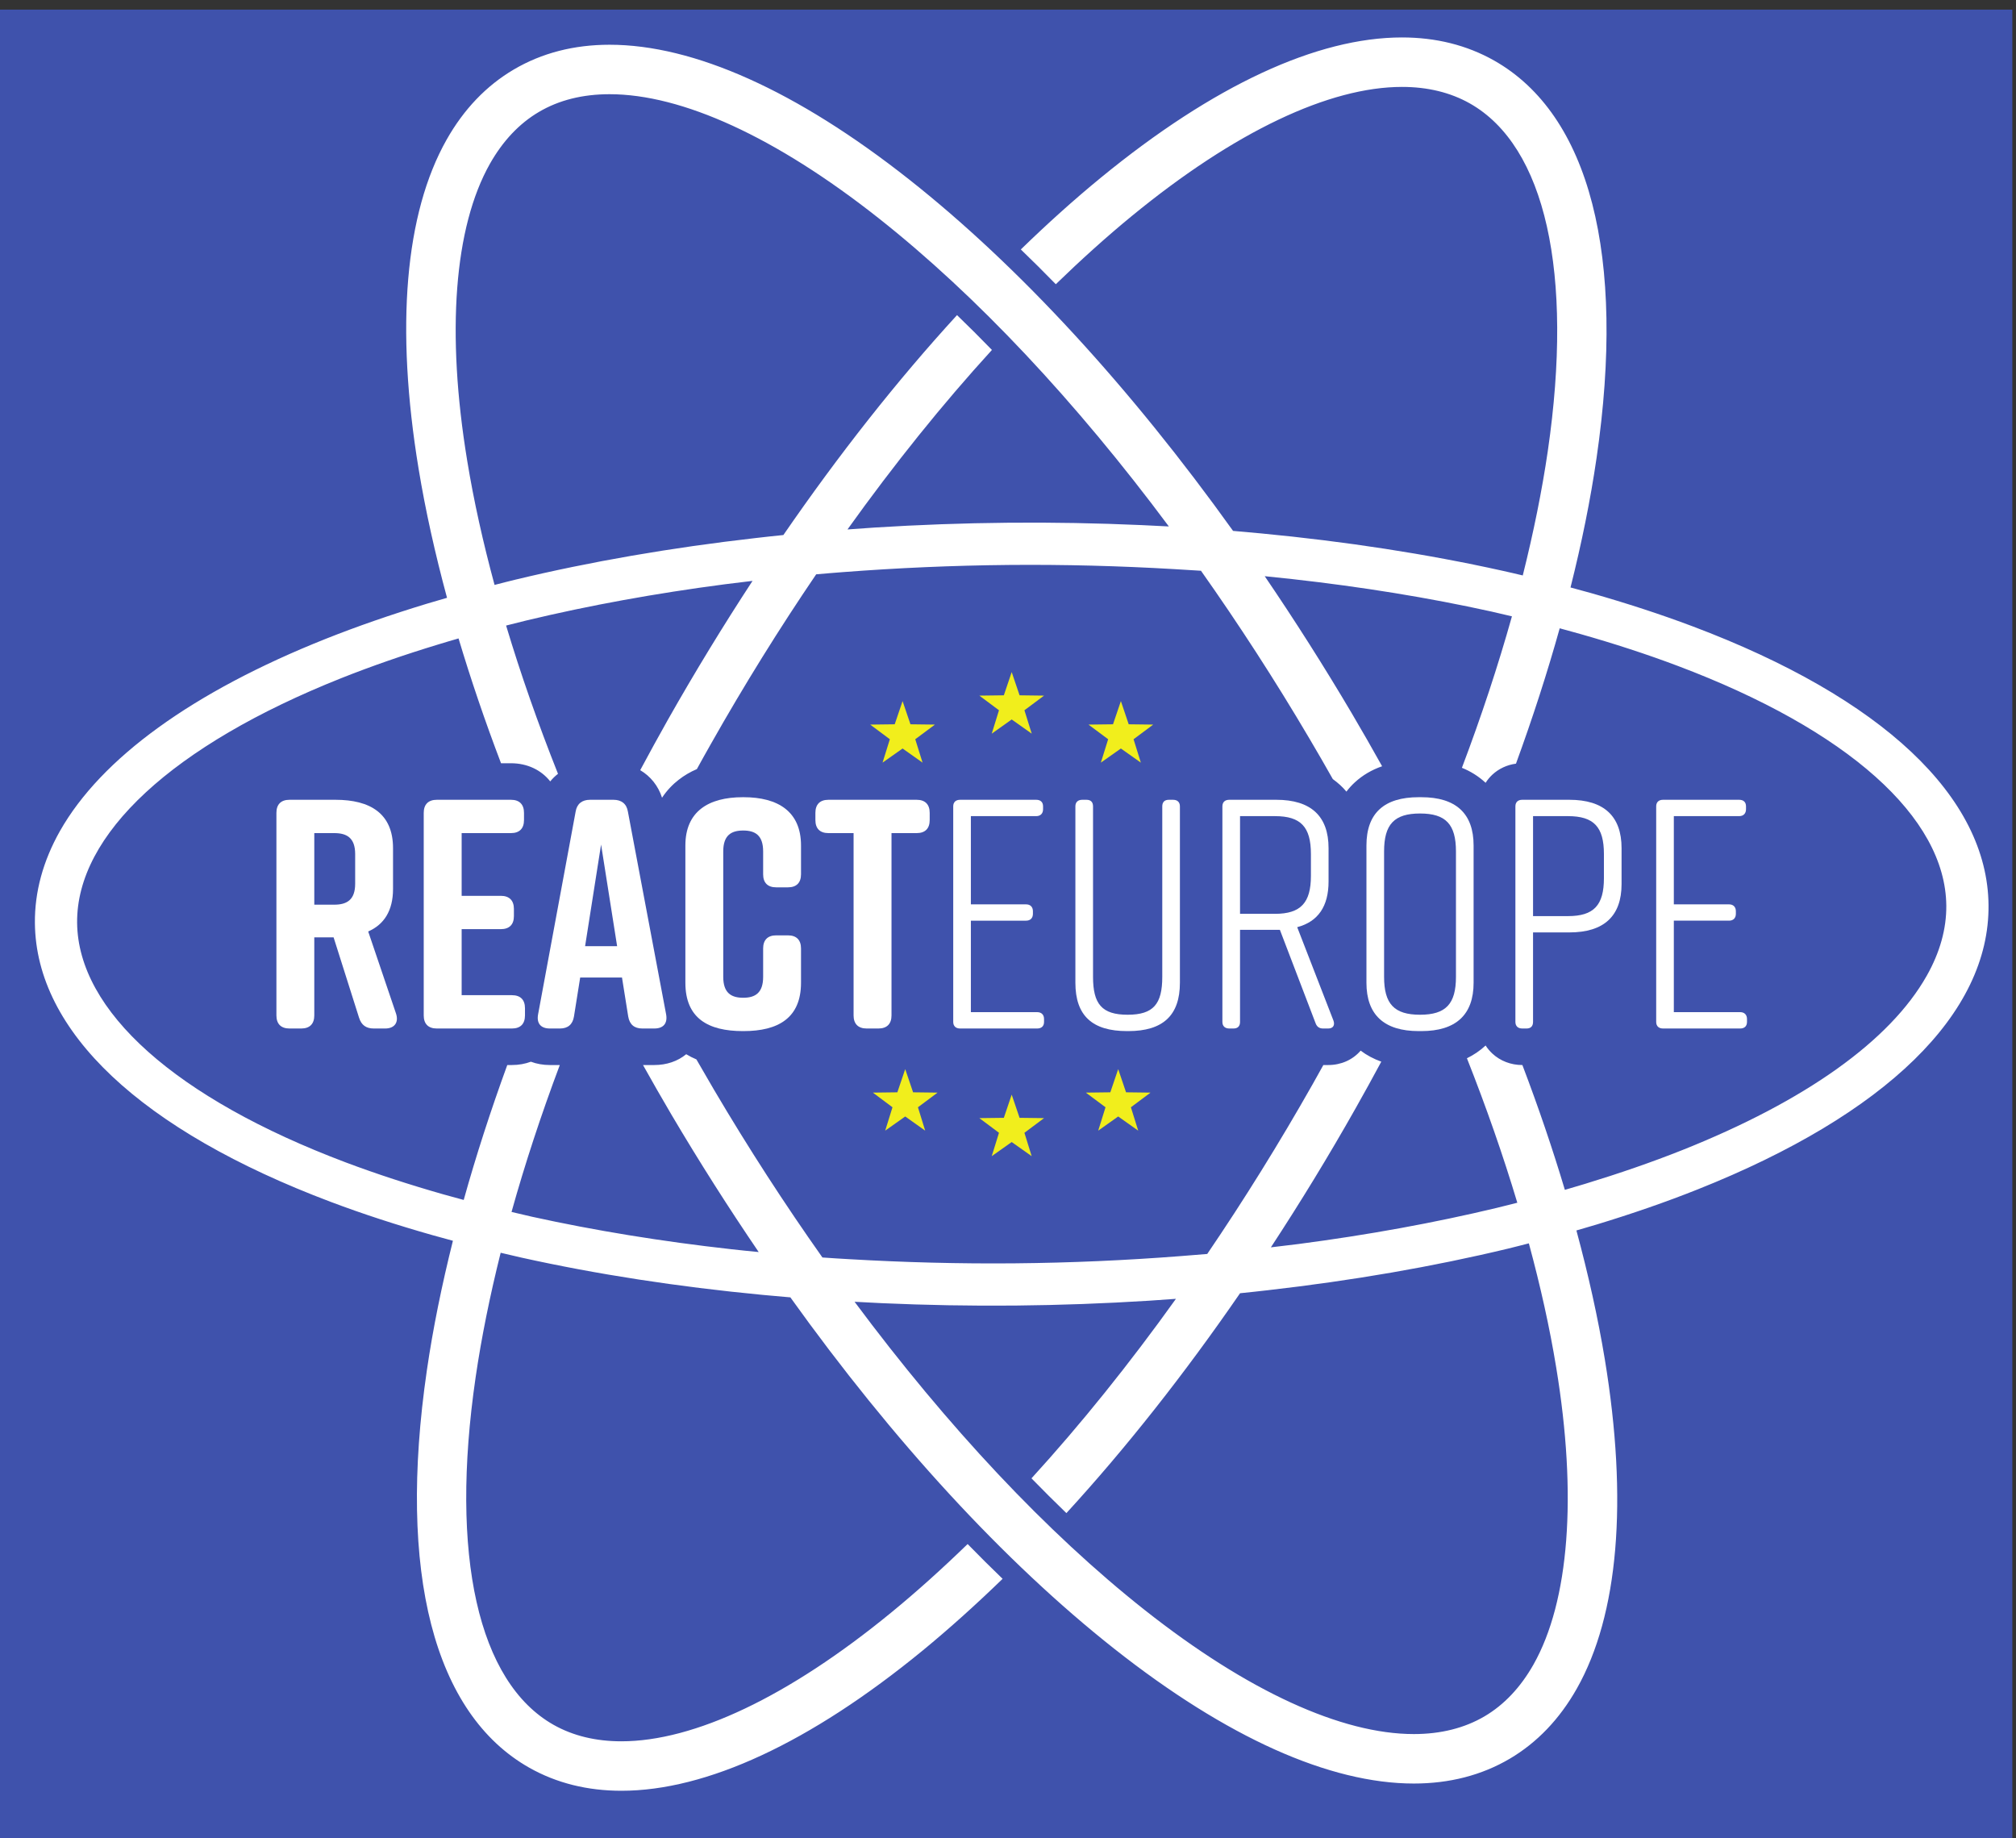 <?xml version="1.0" encoding="UTF-8" standalone="no"?>
<!-- Created with Inkscape (http://www.inkscape.org/) -->

<svg
   xmlns:dc="http://purl.org/dc/elements/1.1/"
   xmlns:cc="http://creativecommons.org/ns#"
   xmlns:rdf="http://www.w3.org/1999/02/22-rdf-syntax-ns#"
   xmlns:svg="http://www.w3.org/2000/svg"
   xmlns="http://www.w3.org/2000/svg"
   xmlns:sodipodi="http://sodipodi.sourceforge.net/DTD/sodipodi-0.dtd"
   xmlns:inkscape="http://www.inkscape.org/namespaces/inkscape"
   width="53.727mm"
   height="48.985mm"
   viewBox="0 0 53.727 48.985"
   version="1.1"
   id="svg1634"
   inkscape:version="0.92.3 (unknown)"
   sodipodi:docname="drawing.svg">
  <rect x="0" y="0" width="53.727" height="48.985" fill="#333333" stroke="none"/>
  <defs
     id="defs1628">
    <clipPath
       clipPathUnits="userSpaceOnUse"
       id="clipPath1526">
      <path
         d="m 65.512,879.758 h 159.09 V 736.153 H 65.512 Z"
         id="path1524"
         inkscape:connector-curvature="0" />
    </clipPath>
    <clipPath
       clipPathUnits="userSpaceOnUse"
       id="clipPath1536">
      <path
         d="M 71,741 H 219 V 874 H 71 Z"
         id="path1534"
         inkscape:connector-curvature="0" />
    </clipPath>
    <clipPath
       clipPathUnits="userSpaceOnUse"
       id="clipPath1526-3">
      <path
         d="m 65.512,879.758 h 159.09 V 736.153 H 65.512 Z"
         id="path1524-6"
         inkscape:connector-curvature="0" />
    </clipPath>
    <clipPath
       clipPathUnits="userSpaceOnUse"
       id="clipPath1536-7">
      <path
         d="M 71,741 H 219 V 874 H 71 Z"
         id="path1534-5"
         inkscape:connector-curvature="0" />
    </clipPath>
  </defs>
  <sodipodi:namedview
     id="base"
     pagecolor="#ffffff"
     bordercolor="#666666"
     borderopacity="1.0"
     inkscape:pageopacity="0.0"
     inkscape:pageshadow="2"
     inkscape:zoom="1.979899"
     inkscape:cx="130.17492"
     inkscape:cy="119.04684"
     inkscape:document-units="mm"
     inkscape:current-layer="layer1"
     showgrid="false"
     fit-margin-top="0"
     fit-margin-left="0"
     fit-margin-right="0"
     fit-margin-bottom="0"
     inkscape:window-width="1839"
     inkscape:window-height="1050"
     inkscape:window-x="81"
     inkscape:window-y="30"
     inkscape:window-maximized="1" />
  <g
     inkscape:label="Layer 1"
     inkscape:groupmode="layer"
     id="layer1"
     transform="translate(-53.957,-128.831)">
    <g
       transform="matrix(0.086,0,0,-0.056,52.335,178.875)"
       id="g12">
      <path
         d="M 18.824,889.066 H 642.453 V 18.824 H 18.824 Z"
         style="fill:#3f52ac;fill-opacity:1;fill-rule:nonzero;stroke:none"
         id="path14"
         inkscape:connector-curvature="0" />
    </g>
    <g
       transform="matrix(0.353,0,0,-0.353,29.697,438.351)"
       id="g1520">
      <g
         id="g1522"
         clip-path="url(#clipPath1526-3)">
        <g
           id="g1528">
          <g
             id="g1530">
            <g
               id="g1532"
               clip-path="url(#clipPath1536-7)">
              <g
                 id="g1538">
                <path
                   d="m 214.184,803.164 c -2.77,-4.902 -9.157,-9.453 -18.465,-13.16 -2.313,-0.918 -4.762,-1.762 -7.324,-2.543 -0.504,-0.152 -1.012,-0.305 -1.528,-0.453 -0.922,3.082 -1.992,6.23 -3.207,9.422 h -0.008 c -0.859,0 -1.66,0.308 -2.261,0.867 -0.196,0.183 -0.368,0.387 -0.508,0.609 -0.008,-0.008 -0.016,-0.015 -0.024,-0.023 -0.41,-0.379 -0.875,-0.692 -1.386,-0.942 1.465,-3.703 2.738,-7.351 3.804,-10.906 -0.515,-0.129 -1.027,-0.262 -1.547,-0.387 -4.722,-1.132 -9.746,-2.046 -14.984,-2.73 -0.687,-0.086 -1.379,-0.172 -2.074,-0.25 2.207,3.367 4.348,6.867 6.39,10.484 0.665,1.176 1.313,2.352 1.946,3.532 -0.574,0.207 -1.098,0.484 -1.559,0.832 -0.601,-0.696 -1.476,-1.086 -2.445,-1.086 h -0.371 c -0.27,-0.485 -0.539,-0.965 -0.809,-1.45 -2.527,-4.464 -5.195,-8.75 -7.957,-12.812 -0.676,-0.059 -1.359,-0.113 -2.043,-0.164 -4.078,-0.316 -8.246,-0.504 -12.476,-0.543 -4.231,-0.039 -8.399,0.074 -12.485,0.312 -0.683,0.039 -1.367,0.079 -2.047,0.129 -2.836,4.012 -5.582,8.246 -8.187,12.664 -0.449,0.762 -0.891,1.524 -1.328,2.289 -0.27,0.114 -0.524,0.243 -0.77,0.391 -0.644,-0.531 -1.48,-0.816 -2.406,-0.816 h -0.855 c 0.699,-1.254 1.418,-2.504 2.152,-3.754 2.113,-3.578 4.316,-7.035 6.582,-10.364 -0.695,0.067 -1.391,0.137 -2.078,0.215 -5.25,0.586 -10.289,1.407 -15.031,2.45 -0.524,0.117 -1.036,0.242 -1.551,0.363 1.008,3.609 2.226,7.316 3.644,11.09 h -0.754 c -0.507,0 -0.992,0.086 -1.429,0.25 -0.434,-0.16 -0.914,-0.25 -1.43,-0.25 h -0.352 c -1.261,-3.457 -2.363,-6.86 -3.289,-10.184 -0.515,0.137 -1.031,0.277 -1.539,0.422 -2.57,0.734 -5.039,1.535 -7.363,2.41 -12.832,4.836 -20.223,11.43 -20.285,18.094 -0.059,6.664 7.211,13.394 19.949,18.465 2.309,0.918 4.758,1.765 7.32,2.543 0.504,0.156 1.016,0.304 1.528,0.453 0.922,-3.082 1.992,-6.231 3.207,-9.422 h 0.75 c 1.246,0 2.297,-0.52 2.965,-1.371 0.172,0.215 0.371,0.406 0.586,0.574 -1.512,3.801 -2.825,7.547 -3.918,11.191 0.515,0.129 1.027,0.262 1.546,0.387 4.723,1.133 9.747,2.047 14.985,2.731 0.687,0.089 1.379,0.172 2.074,0.254 -2.207,-3.372 -4.344,-6.868 -6.391,-10.485 -0.714,-1.269 -1.41,-2.535 -2.089,-3.804 0.773,-0.454 1.359,-1.176 1.648,-2.079 0.387,0.586 0.836,1.028 1.254,1.352 0.414,0.324 0.871,0.594 1.375,0.809 0.348,0.628 0.695,1.261 1.055,1.89 2.523,4.465 5.191,8.75 7.953,12.813 0.676,0.062 1.359,0.113 2.043,0.168 4.078,0.312 8.246,0.5 12.476,0.539 4.231,0.039 8.403,-0.075 12.485,-0.313 0.683,-0.039 1.367,-0.078 2.047,-0.125 2.835,-4.015 5.582,-8.246 8.187,-12.668 0.602,-1.019 1.191,-2.039 1.766,-3.058 0.195,-0.141 0.382,-0.293 0.562,-0.457 0.152,-0.141 0.309,-0.301 0.465,-0.489 0.211,0.278 0.426,0.508 0.637,0.7 0.582,0.535 1.269,0.941 2.058,1.214 -0.742,1.328 -1.5,2.657 -2.281,3.981 -2.113,3.578 -4.316,7.039 -6.582,10.367 0.695,-0.07 1.391,-0.141 2.078,-0.219 5.25,-0.586 10.289,-1.402 15.031,-2.449 0.524,-0.117 1.036,-0.242 1.555,-0.363 -1.043,-3.719 -2.305,-7.543 -3.777,-11.434 0.668,-0.269 1.254,-0.64 1.765,-1.109 0.008,-0.008 0.016,-0.016 0.024,-0.024 0.14,0.223 0.312,0.43 0.508,0.614 0.488,0.453 1.109,0.742 1.785,0.832 1.265,3.468 2.371,6.882 3.301,10.218 0.519,-0.14 1.031,-0.281 1.539,-0.425 2.574,-0.731 5.039,-1.532 7.367,-2.411 12.828,-4.835 20.219,-11.429 20.281,-18.093 0.016,-1.754 -0.48,-3.539 -1.48,-5.305 m -29.688,-51.992 c -0.976,-1.723 -2.215,-3.035 -3.684,-3.902 -1.527,-0.899 -3.324,-1.344 -5.347,-1.344 -5.449,0 -12.535,3.219 -20.317,9.363 -7.394,5.84 -14.89,13.84 -21.906,23.27 0.688,-0.039 1.375,-0.075 2.063,-0.106 3.312,-0.148 6.675,-0.211 10.074,-0.18 3.394,0.032 6.754,0.157 10.062,0.364 0.692,0.043 1.379,0.093 2.063,0.144 -3.527,-4.926 -7.188,-9.48 -10.906,-13.551 0.879,-0.902 1.757,-1.777 2.636,-2.625 4.504,4.911 8.914,10.504 13.11,16.598 0.703,0.07 1.398,0.149 2.094,0.227 6.382,0.726 12.488,1.781 18.167,3.148 0.52,0.125 1.032,0.262 1.543,0.391 0.872,-3.219 1.571,-6.352 2.063,-9.36 1.598,-9.687 0.988,-17.656 -1.715,-22.437 m -78.781,113.297 c 0.976,1.722 2.215,3.035 3.687,3.902 1.524,0.902 3.321,1.344 5.344,1.344 5.453,0 12.535,-3.219 20.316,-9.363 7.395,-5.84 14.891,-13.84 21.907,-23.266 -0.688,0.035 -1.375,0.074 -2.063,0.102 -3.312,0.148 -6.676,0.21 -10.07,0.179 -3.398,-0.031 -6.758,-0.156 -10.066,-0.363 -0.692,-0.043 -1.379,-0.094 -2.063,-0.145 3.527,4.93 7.188,9.481 10.906,13.551 -0.875,0.902 -1.754,1.778 -2.636,2.629 -4.504,-4.914 -8.915,-10.508 -13.11,-16.601 -0.703,-0.071 -1.398,-0.145 -2.094,-0.227 -6.382,-0.727 -12.488,-1.781 -18.168,-3.149 -0.519,-0.124 -1.031,-0.261 -1.543,-0.39 -0.871,3.219 -1.57,6.351 -2.062,9.359 -1.598,9.688 -0.988,17.657 1.715,22.438 m 90.793,-34.922 c -2.426,0.914 -4.996,1.75 -7.676,2.512 -0.508,0.14 -1.023,0.281 -1.539,0.421 0.844,3.356 1.508,6.625 1.965,9.766 2.23,15.274 -0.52,25.934 -7.735,30.012 -2.062,1.164 -4.394,1.742 -6.953,1.742 -6.402,0 -14.222,-3.605 -22.75,-10.598 -2.008,-1.644 -4.019,-3.457 -6.027,-5.406 0.883,-0.848 1.762,-1.723 2.641,-2.625 1.914,1.856 3.832,3.586 5.746,5.156 7.785,6.383 14.91,9.739 20.394,9.739 1.922,0 3.641,-0.414 5.117,-1.246 5.704,-3.223 7.848,-12.786 5.887,-26.239 -0.441,-3.015 -1.082,-6.164 -1.89,-9.394 -0.516,0.121 -1.032,0.246 -1.555,0.359 -5.703,1.266 -11.824,2.207 -18.219,2.816 -0.695,0.067 -1.394,0.129 -2.098,0.188 -7.734,10.801 -16.144,19.965 -24.445,26.52 -8.516,6.722 -16.281,10.179 -22.625,10.179 -2.684,0 -5.113,-0.621 -7.234,-1.871 -2.071,-1.219 -3.774,-3 -5.071,-5.297 -3.144,-5.562 -3.875,-14.156 -2.113,-24.851 0.516,-3.133 1.242,-6.387 2.145,-9.731 -0.516,-0.148 -1.028,-0.297 -1.532,-0.449 -2.668,-0.812 -5.218,-1.691 -7.625,-2.648 -10.019,-3.989 -16.957,-9.008 -20.07,-14.516 -1.273,-2.258 -1.91,-4.594 -1.887,-6.941 0.075,-8.172 8.012,-15.649 22.348,-21.051 2.422,-0.914 4.992,-1.746 7.672,-2.508 0.508,-0.145 1.023,-0.285 1.539,-0.422 -0.84,-3.359 -1.508,-6.629 -1.965,-9.769 -2.226,-15.274 0.52,-25.934 7.735,-30.012 2.062,-1.164 4.394,-1.738 6.953,-1.738 6.402,0 14.222,3.601 22.75,10.593 2.007,1.649 4.019,3.461 6.027,5.407 -0.883,0.851 -1.762,1.722 -2.641,2.625 -1.914,-1.856 -3.832,-3.586 -5.746,-5.153 -7.785,-6.387 -14.91,-9.738 -20.394,-9.738 -1.922,0 -3.641,0.41 -5.117,1.242 -5.704,3.223 -7.848,12.785 -5.887,26.238 0.441,3.016 1.082,6.164 1.89,9.399 0.516,-0.121 1.032,-0.246 1.555,-0.363 5.703,-1.266 11.828,-2.207 18.219,-2.817 0.695,-0.066 1.394,-0.129 2.098,-0.187 7.734,-10.801 16.144,-19.965 24.445,-26.52 8.515,-6.723 16.281,-10.18 22.625,-10.18 2.683,0 5.113,0.621 7.238,1.871 2.067,1.219 3.77,3 5.067,5.297 l -0.231,0.129 0.231,-0.129 c 3.144,5.563 3.875,14.157 2.113,24.856 -0.516,3.129 -1.242,6.387 -2.145,9.726 0.516,0.149 1.028,0.297 1.532,0.45 2.668,0.812 5.218,1.691 7.628,2.652 14.235,5.664 22.032,13.285 21.954,21.457 -0.075,8.168 -8.012,15.645 -22.344,21.047"
                   style="fill:#ffffff;fill-opacity:1;fill-rule:nonzero;stroke:none"
                   id="path1540"
                   inkscape:connector-curvature="0" />
                <path
                   d="m 95.539,810.113 c 0,-1.23 -0.644,-1.578 -1.578,-1.578 h -1.508 v 5.403 h 1.508 c 0.934,0 1.578,-0.348 1.578,-1.579 z m -3.086,-4.043 h 1.457 l 1.922,-6.066 c 0.176,-0.566 0.543,-0.816 1.109,-0.816 h 0.864 c 0.715,0 1.039,0.468 0.816,1.136 l -2.098,6.188 c 1.184,0.519 1.875,1.554 1.875,3.207 v 3.082 c 0,2.617 -1.726,3.652 -4.339,3.652 h -3.477 c -0.644,0 -0.988,-0.348 -0.988,-0.988 v -15.289 c 0,-0.641 0.344,-0.988 0.988,-0.988 h 0.887 c 0.64,0 0.984,0.347 0.984,0.988 z"
                   style="fill:#ffffff;fill-opacity:1;fill-rule:nonzero;stroke:none"
                   id="path1542"
                   inkscape:connector-curvature="0" />
                <path
                   d="m 100.715,815.465 v -15.289 c 0,-0.641 0.347,-0.988 0.988,-0.988 h 5.672 c 0.641,0 0.984,0.347 0.984,0.988 v 0.543 c 0,0.64 -0.343,0.984 -0.984,0.984 h -3.797 v 4.985 h 2.957 c 0.641,0 0.988,0.343 0.988,0.984 v 0.543 c 0,0.64 -0.347,0.988 -0.988,0.988 h -2.957 v 4.735 h 3.723 c 0.64,0 0.984,0.343 0.984,0.984 v 0.543 c 0,0.64 -0.344,0.988 -0.984,0.988 h -5.598 c -0.641,0 -0.988,-0.348 -0.988,-0.988"
                   style="fill:#ffffff;fill-opacity:1;fill-rule:nonzero;stroke:none"
                   id="path1544"
                   inkscape:connector-curvature="0" />
                <path
                   d="m 112.898,805.402 1.207,7.672 1.211,-7.672 z m -0.714,10.16 -2.836,-15.312 c -0.125,-0.691 0.222,-1.062 0.886,-1.062 H 111 c 0.59,0 0.961,0.296 1.059,0.914 l 0.468,2.933 h 3.157 l 0.468,-2.933 c 0.102,-0.618 0.469,-0.914 1.063,-0.914 h 0.91 c 0.668,0 1.012,0.371 0.891,1.062 l -2.887,15.312 c -0.098,0.594 -0.492,0.891 -1.086,0.891 h -1.773 c -0.594,0 -0.989,-0.297 -1.086,-0.891"
                   style="fill:#ffffff;fill-opacity:1;fill-rule:nonzero;stroke:none"
                   id="path1546"
                   inkscape:connector-curvature="0" />
                <path
                   d="m 129.199,813 c 0,2.562 -1.726,3.648 -4.34,3.648 h -0.05 c -2.614,0 -4.34,-1.086 -4.34,-3.648 v -10.359 c 0,-2.688 1.726,-3.649 4.34,-3.649 h 0.05 c 2.614,0 4.34,0.985 4.34,3.649 v 2.589 c 0,0.641 -0.344,0.989 -0.984,0.989 h -0.891 c -0.64,0 -0.984,-0.348 -0.984,-0.989 v -2.144 c 0,-1.207 -0.594,-1.578 -1.504,-1.578 -0.914,0 -1.508,0.371 -1.508,1.578 v 9.469 c 0,1.211 0.594,1.578 1.508,1.578 0.91,0 1.504,-0.367 1.504,-1.578 v -1.727 c 0,-0.64 0.344,-0.984 0.984,-0.984 h 0.891 c 0.64,0 0.984,0.344 0.984,0.984 z"
                   style="fill:#ffffff;fill-opacity:1;fill-rule:nonzero;stroke:none"
                   id="path1548"
                   inkscape:connector-curvature="0" />
                <path
                   d="m 136.031,813.938 h 1.899 c 0.64,0 0.984,0.343 0.984,0.984 v 0.543 c 0,0.64 -0.344,0.988 -0.984,0.988 h -6.66 c -0.641,0 -0.985,-0.348 -0.985,-0.988 v -0.543 c 0,-0.641 0.344,-0.984 0.985,-0.984 h 1.898 v -13.762 c 0,-0.641 0.348,-0.988 0.988,-0.988 h 0.887 c 0.641,0 0.988,0.347 0.988,0.988 z"
                   style="fill:#ffffff;fill-opacity:1;fill-rule:nonzero;stroke:none"
                   id="path1550"
                   inkscape:connector-curvature="0" />
                <path
                   d="m 147.027,800.422 h -5.004 v 6.906 h 4.168 c 0.321,0 0.516,0.195 0.516,0.516 v 0.199 c 0,0.32 -0.195,0.516 -0.516,0.516 h -4.168 v 6.66 h 4.934 c 0.32,0 0.516,0.199 0.516,0.519 v 0.219 c 0,0.324 -0.196,0.496 -0.516,0.496 h -5.746 c -0.32,0 -0.52,-0.172 -0.52,-0.496 v -16.273 c 0,-0.321 0.2,-0.496 0.52,-0.496 h 5.816 c 0.325,0 0.52,0.175 0.52,0.496 v 0.218 c 0,0.325 -0.195,0.52 -0.52,0.52"
                   style="fill:#ffffff;fill-opacity:1;fill-rule:nonzero;stroke:none"
                   id="path1552"
                   inkscape:connector-curvature="0" />
                <path
                   d="m 157.289,816.453 h -0.32 c -0.321,0 -0.496,-0.172 -0.496,-0.496 v -12.871 c 0,-2.047 -0.664,-2.859 -2.614,-2.859 -1.949,0 -2.613,0.812 -2.613,2.859 v 12.871 c 0,0.324 -0.172,0.496 -0.492,0.496 h -0.32 c -0.321,0 -0.52,-0.172 -0.52,-0.496 v -13.316 c 0,-2.489 1.281,-3.649 3.898,-3.649 h 0.098 c 2.613,0 3.895,1.184 3.895,3.649 v 13.316 c 0,0.324 -0.196,0.496 -0.516,0.496"
                   style="fill:#ffffff;fill-opacity:1;fill-rule:nonzero;stroke:none"
                   id="path1554"
                   inkscape:connector-curvature="0" />
                <path
                   d="m 164.984,807.844 h -2.64 v 7.375 h 2.64 c 1.946,0 2.711,-0.813 2.711,-2.86 v -1.652 c 0,-2.023 -0.765,-2.863 -2.711,-2.863 m 3.625,-8.656 h 0.395 c 0.367,0 0.516,0.25 0.394,0.593 l -2.738,7.055 c 1.578,0.418 2.367,1.578 2.367,3.449 v 2.516 c 0,2.418 -1.332,3.652 -3.945,3.652 h -3.551 c -0.32,0 -0.519,-0.172 -0.519,-0.496 v -16.273 c 0,-0.321 0.199,-0.496 0.519,-0.496 h 0.321 c 0.32,0 0.492,0.175 0.492,0.496 v 6.953 h 3.008 l 2.687,-7.028 c 0.102,-0.297 0.297,-0.421 0.57,-0.421"
                   style="fill:#ffffff;fill-opacity:1;fill-rule:nonzero;stroke:none"
                   id="path1556"
                   inkscape:connector-curvature="0" />
                <path
                   d="m 175.934,800.227 c -1.95,0 -2.715,0.812 -2.715,2.859 v 9.469 c 0,2.047 0.765,2.863 2.715,2.863 1.945,0 2.711,-0.816 2.711,-2.863 v -9.469 c 0,-2.047 -0.766,-2.859 -2.711,-2.859 M 179.977,813 c 0,2.418 -1.332,3.648 -3.946,3.648 h -0.199 c -2.613,0 -3.945,-1.207 -3.945,-3.648 v -10.359 c 0,-2.414 1.332,-3.649 3.945,-3.649 h 0.199 c 2.614,0 3.946,1.235 3.946,3.649 z"
                   style="fill:#ffffff;fill-opacity:1;fill-rule:nonzero;stroke:none"
                   id="path1558"
                   inkscape:connector-curvature="0" />
                <path
                   d="m 189.816,812.359 v -1.824 c 0,-2.047 -0.765,-2.863 -2.714,-2.863 h -2.637 v 7.547 h 2.637 c 1.949,0 2.714,-0.813 2.714,-2.86 m -6.683,3.598 v -16.273 c 0,-0.321 0.199,-0.496 0.519,-0.496 h 0.321 c 0.32,0 0.492,0.175 0.492,0.496 v 6.757 h 2.738 c 2.613,0 3.945,1.231 3.945,3.649 v 2.711 c 0,2.418 -1.332,3.652 -3.945,3.652 h -3.551 c -0.32,0 -0.519,-0.172 -0.519,-0.496"
                   style="fill:#ffffff;fill-opacity:1;fill-rule:nonzero;stroke:none"
                   id="path1560"
                   inkscape:connector-curvature="0" />
                <path
                   d="m 193.762,815.957 v -16.273 c 0,-0.321 0.199,-0.496 0.519,-0.496 h 5.821 c 0.32,0 0.515,0.175 0.515,0.496 v 0.218 c 0,0.325 -0.195,0.52 -0.515,0.52 h -5.008 v 6.906 h 4.168 c 0.32,0 0.515,0.195 0.515,0.516 v 0.199 c 0,0.32 -0.195,0.516 -0.515,0.516 h -4.168 v 6.66 h 4.933 c 0.321,0 0.516,0.199 0.516,0.519 v 0.219 c 0,0.324 -0.195,0.496 -0.516,0.496 h -5.746 c -0.32,0 -0.519,-0.172 -0.519,-0.496"
                   style="fill:#ffffff;fill-opacity:1;fill-rule:nonzero;stroke:none"
                   id="path1562"
                   inkscape:connector-curvature="0" />
                <path
                   d="m 143.598,821.445 1.507,1.071 1.512,-1.071 -0.551,1.766 1.481,1.105 -1.848,0.024 -0.594,1.754 -0.593,-1.754 -1.848,-0.024 1.481,-1.105 z"
                   style="fill:#f1ee1c;fill-opacity:1;fill-rule:nonzero;stroke:none"
                   id="path1564"
                   inkscape:connector-curvature="0" />
                <path
                   d="m 145.699,792.445 -0.594,1.75 -0.593,-1.75 -1.848,-0.023 1.481,-1.106 -0.547,-1.765 1.507,1.066 1.508,-1.066 -0.547,1.765 1.481,1.106 z"
                   style="fill:#f1ee1c;fill-opacity:1;fill-rule:nonzero;stroke:none"
                   id="path1566"
                   inkscape:connector-curvature="0" />
                <path
                   d="m 135.355,819.258 1.512,1.066 1.508,-1.066 -0.551,1.765 1.485,1.106 -1.848,0.023 -0.594,1.75 -0.594,-1.75 -1.851,-0.023 1.484,-1.106 z"
                   style="fill:#f1ee1c;fill-opacity:1;fill-rule:nonzero;stroke:none"
                   id="path1568"
                   inkscape:connector-curvature="0" />
                <path
                   d="m 151.836,819.258 1.512,1.066 1.507,-1.066 -0.55,1.765 1.484,1.106 -1.851,0.023 -0.59,1.75 -0.594,-1.75 -1.852,-0.023 1.485,-1.106 z"
                   style="fill:#f1ee1c;fill-opacity:1;fill-rule:nonzero;stroke:none"
                   id="path1570"
                   inkscape:connector-curvature="0" />
                <path
                   d="m 153.738,794.371 -0.593,1.75 -0.594,-1.75 -1.848,-0.023 1.485,-1.106 -0.551,-1.765 1.508,1.07 1.511,-1.07 -0.551,1.765 1.481,1.106 z"
                   style="fill:#f1ee1c;fill-opacity:1;fill-rule:nonzero;stroke:none"
                   id="path1572"
                   inkscape:connector-curvature="0" />
                <path
                   d="m 137.66,794.371 -0.594,1.75 -0.593,-1.75 -1.848,-0.023 1.48,-1.106 -0.55,-1.765 1.511,1.07 1.508,-1.07 -0.547,1.765 1.481,1.106 z"
                   style="fill:#f1ee1c;fill-opacity:1;fill-rule:nonzero;stroke:none"
                   id="path1574"
                   inkscape:connector-curvature="0" />
              </g>
            </g>
          </g>
        </g>
      </g>
    </g>
  </g>
</svg>
